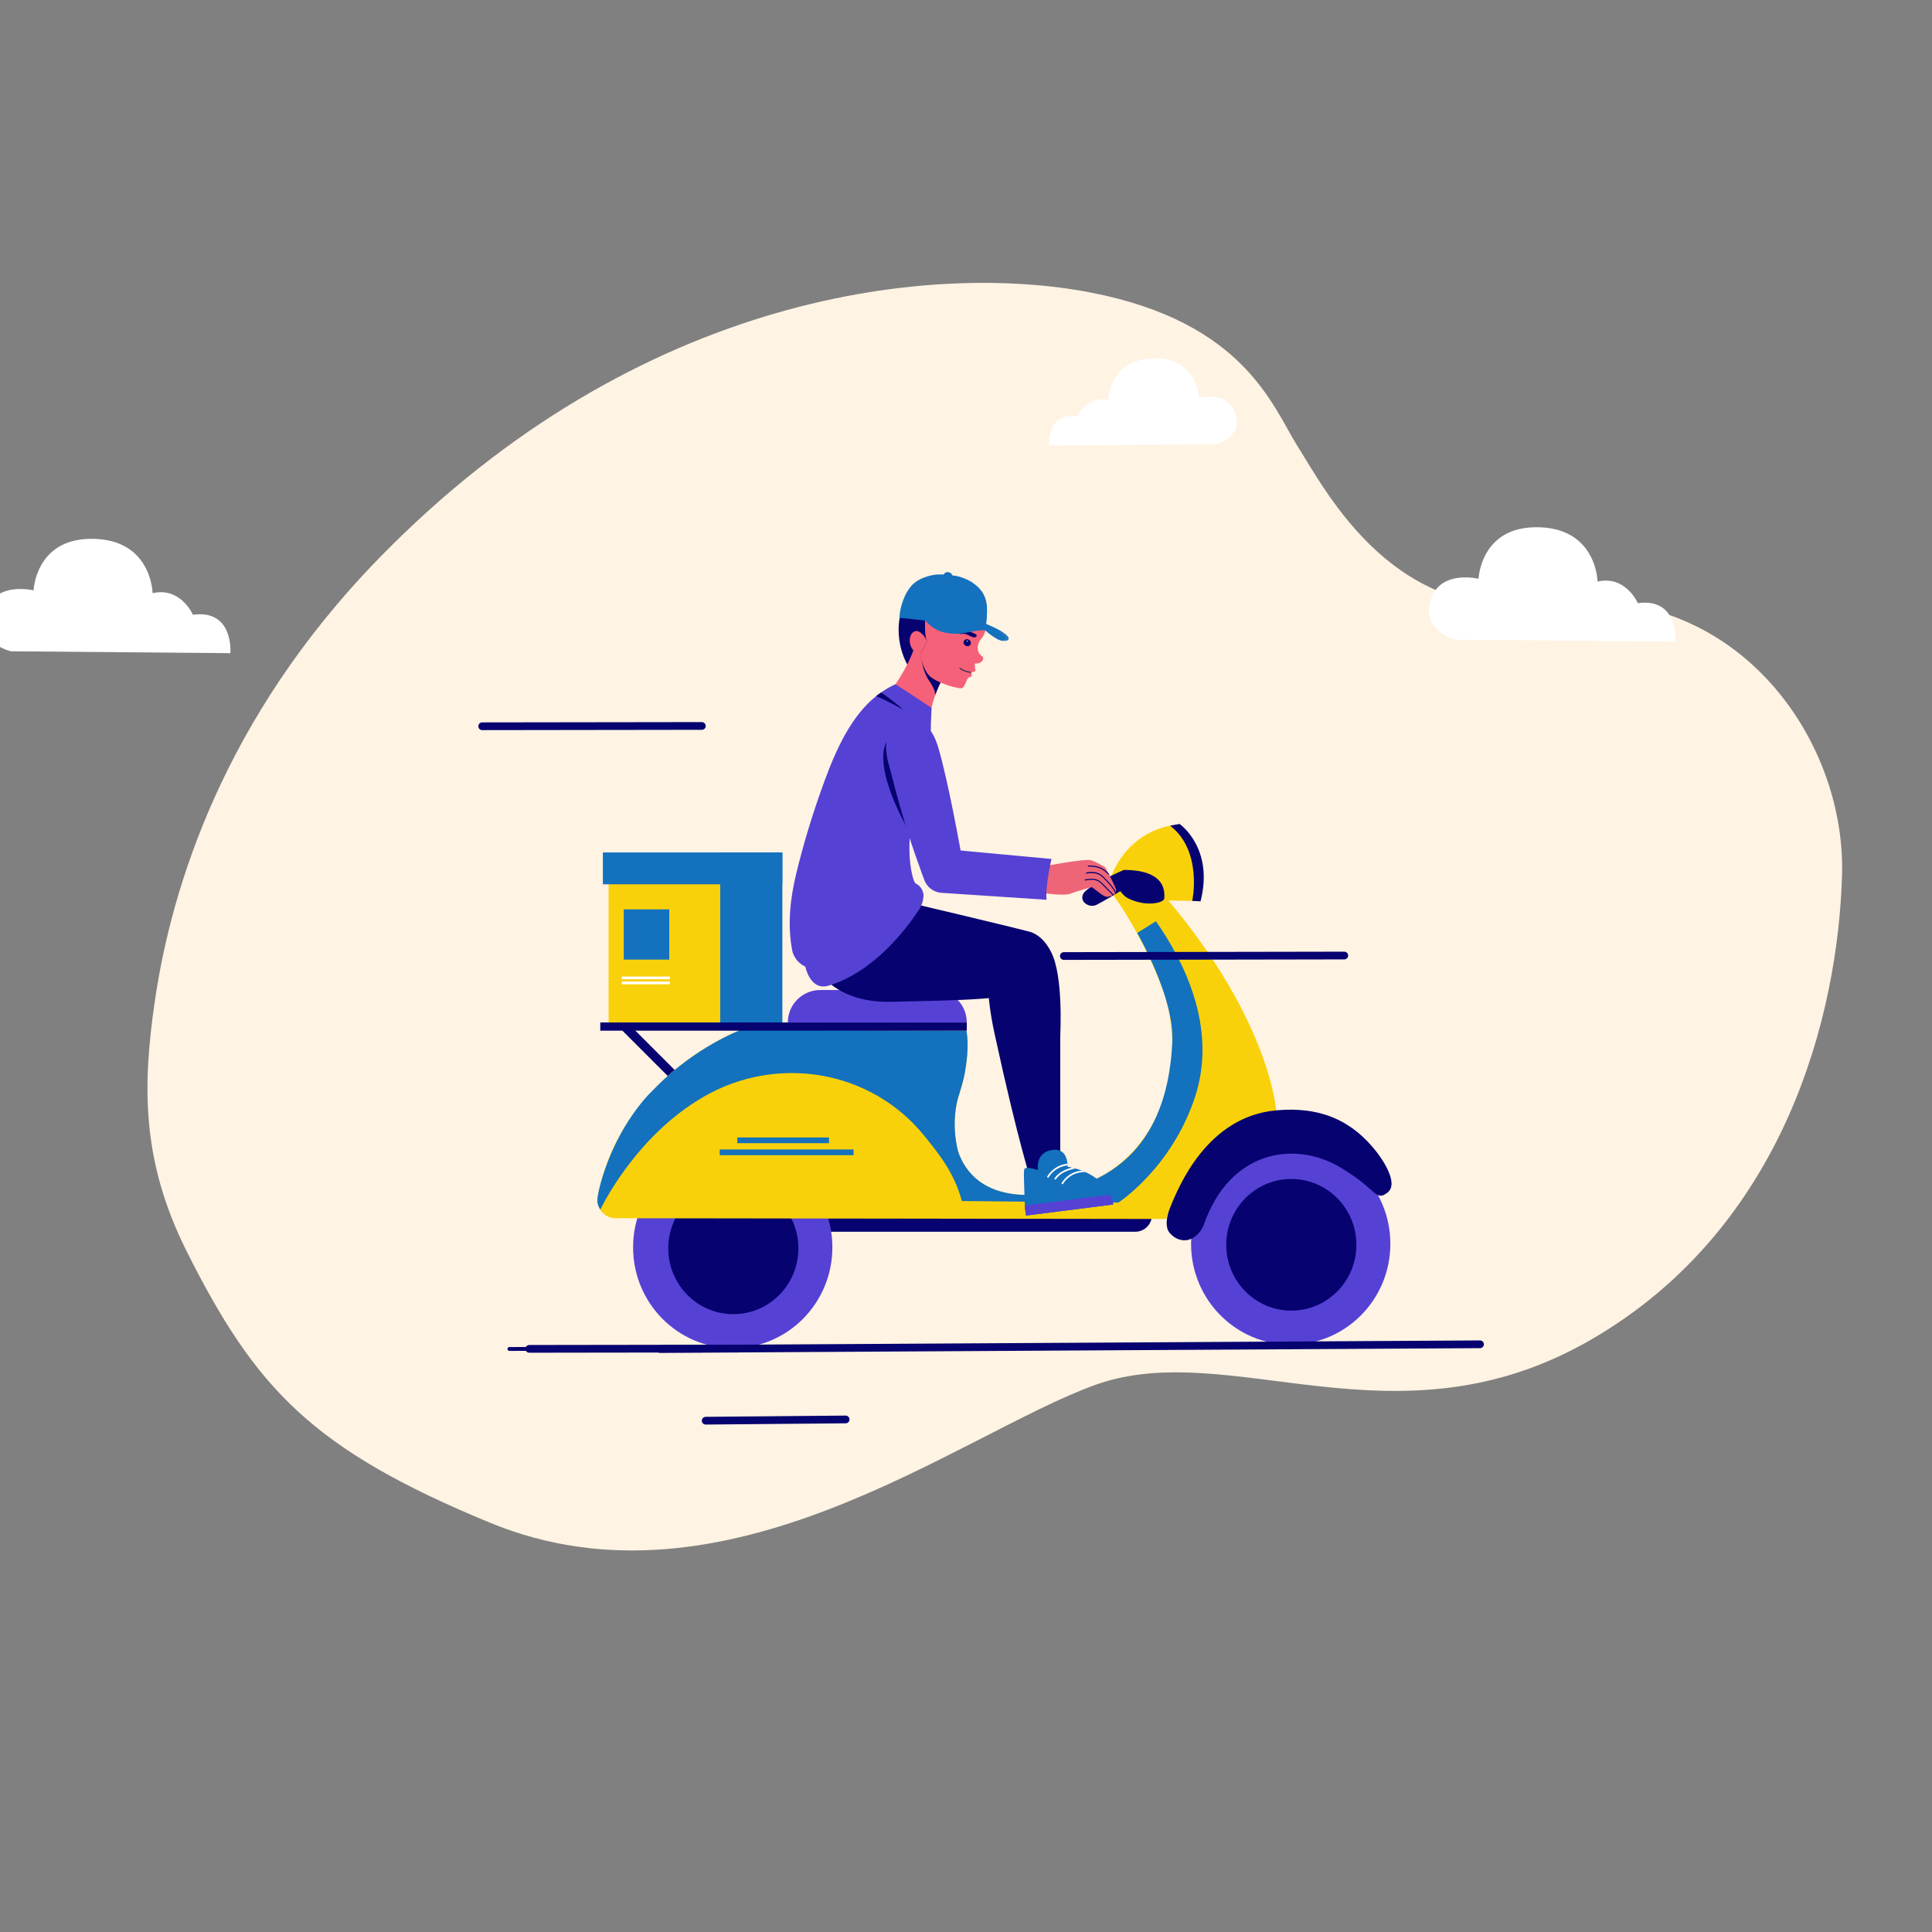 <svg xmlns="http://www.w3.org/2000/svg" xmlns:xlink="http://www.w3.org/1999/xlink" viewBox="0 0 2000 2000" width="2000" height="2000" preserveAspectRatio="xMidYMid meet" style="width: 100%; height: 100%; transform: translate3d(0px, 0px, 0px); content-visibility: visible;" id="Online Delivery Service"><rect x="0" y="0" width="2000" height="2000" fill="#808080" stroke="none"/><defs><clipPath id="__lottie_element_14778"><rect width="2000" height="2000" x="0" y="0"/></clipPath></defs><g clip-path="url(#__lottie_element_14778)"><g transform="matrix(1,0,0,1,145.874,271.605)" opacity="1" style="display: block;"><g opacity="1" transform="matrix(1,0,0,1,882.571,702.944)"><path fill="rgb(255,243,227)" fill-opacity="1" d=" M-835.225,320.741 C-882.321,226.789 -880.965,148.953 -868.047,61.011 C-850.935,-55.476 -797.201,-230.982 -637.047,-395.712 C-365.037,-675.493 -58.054,-702.694 101.265,-671.607 C260.585,-640.521 289.013,-553.423 314.987,-512.288 C346.588,-462.242 415.846,-326.972 575.338,-349.082 C764.732,-375.337 882.321,-213.077 878.435,-69.301 C874.549,74.475 820.147,295.969 618.083,412.544 C416.019,529.12 245.041,408.658 105.15,459.174 C-34.74,509.69 -276.635,702.694 -521.444,601.662 C-705.05,525.888 -763.839,463.151 -835.225,320.741z"/></g></g><g transform="matrix(1,0,0,1,-16.905,556.443)" opacity="1" style="display: block;"><g opacity="1" transform="matrix(1,0,0,1,129.762,59.981)"><path fill="rgb(255,255,255)" fill-opacity="1" d=" M-78.095,-5.268 C-78.095,-5.268 -129.512,-17.88 -129.512,31.597 C-129.512,31.597 -125.631,51.97 -101.378,57.79 C-101.378,57.79 125.632,59.731 125.632,59.731 C125.632,59.731 129.513,14.135 86.827,19.955 C86.827,19.955 74.215,-9.149 45.111,-2.358 C45.111,-2.358 44.249,-59.731 -19.887,-58.625 C-76.155,-57.655 -78.095,-5.268 -78.095,-5.268z"/></g></g><g transform="matrix(1,0,0,1,1478.919,544.443)" opacity="1" style="display: block;"><g opacity="1" transform="matrix(1,0,0,1,129.762,59.981)"><path fill="rgb(255,255,255)" fill-opacity="1" d=" M-78.095,-5.268 C-78.095,-5.268 -129.512,-17.88 -129.512,31.597 C-129.512,31.597 -125.631,51.97 -101.378,57.79 C-101.378,57.79 125.632,59.731 125.632,59.731 C125.632,59.731 129.513,14.135 86.827,19.955 C86.827,19.955 74.215,-9.149 45.111,-2.358 C45.111,-2.358 44.249,-59.731 -19.887,-58.625 C-76.155,-57.655 -78.095,-5.268 -78.095,-5.268z"/></g></g><g transform="matrix(-1,0,0,1,1280.724,369.922)" opacity="1" style="display: block;"><g opacity="1" transform="matrix(1,0,0,1,98.963,45.777)"><path fill="rgb(255,255,255)" fill-opacity="1" d=" M-59.523,-4.016 C-59.523,-4.016 -98.714,-13.629 -98.714,24.082 C-98.714,24.082 -95.756,39.611 -77.27,44.048 C-77.27,44.048 95.755,45.527 95.755,45.527 C95.755,45.527 98.713,10.773 66.178,15.21 C66.178,15.21 56.567,-6.974 34.384,-1.798 C34.384,-1.798 33.727,-45.527 -15.158,-44.684 C-58.044,-43.945 -59.523,-4.016 -59.523,-4.016z"/></g></g><g transform="matrix(-1,0,0,1,2944.725,369.922)" opacity="1" style="display: block;"><g opacity="1" transform="matrix(1,0,0,1,98.963,45.777)"><path fill="rgb(255,255,255)" fill-opacity="1" d=" M-59.523,-4.016 C-59.523,-4.016 -98.714,-13.629 -98.714,24.082 C-98.714,24.082 -95.756,39.611 -77.27,44.048 C-77.27,44.048 95.755,45.527 95.755,45.527 C95.755,45.527 98.713,10.773 66.178,15.21 C66.178,15.21 56.567,-6.974 34.384,-1.798 C34.384,-1.798 33.727,-45.527 -15.158,-44.684 C-58.044,-43.945 -59.523,-4.016 -59.523,-4.016z"/></g></g><g transform="matrix(1,0,0,1,525.337,1389.607)" opacity="1" style="display: block;"><g opacity="1" transform="matrix(1,0,0,1,504.382,4.427)"><path stroke-linecap="round" stroke-linejoin="miter" fill-opacity="0" stroke-miterlimit="10" stroke="rgb(6,2,112)" stroke-opacity="1" stroke-width="4" d=" M-502.382,2.427 C-502.382,2.427 502.382,-2.427 502.382,-2.427"/></g></g><g transform="matrix(1,0,0,1,814.502,1245.464)" opacity="1" style="display: block;"><g opacity="1" transform="matrix(1,0,0,1,189.149,14.947)"><path fill="rgb(6,2,112)" fill-opacity="1" d=" M171.506,14.696 C171.506,14.696 -188.899,14.696 -188.899,14.696 C-188.899,14.696 -188.899,-14.696 -188.899,-14.696 C-188.899,-14.696 188.899,-14.696 188.899,-14.696 C188.899,-14.696 188.899,-2.696 188.899,-2.696 C188.899,6.91 181.112,14.696 171.506,14.696z"/></g></g><g transform="matrix(1,0,0,1,655.132,1186.637)" opacity="1" style="display: block;"><g opacity="1" transform="matrix(1,0,0,1,103.396,104.61)"><path fill="rgb(86,65,213)" fill-opacity="1" d=" M103.146,0 C103.146,57.636 56.966,104.36 0,104.36 C-56.966,104.36 -103.146,57.636 -103.146,0 C-103.146,-57.636 -56.966,-104.36 0,-104.36 C56.966,-104.36 103.146,-57.636 103.146,0z"/></g><g opacity="1" transform="matrix(1,0,0,1,104.019,105.621)"><path fill="rgb(6,2,112)" fill-opacity="1" d=" M67.365,0 C67.365,37.642 37.205,68.157 0,68.157 C-37.204,68.157 -67.365,37.642 -67.365,0 C-67.365,-37.642 -37.204,-68.157 0,-68.157 C37.205,-68.157 67.365,-37.642 67.365,0z"/></g></g><g transform="matrix(1,0,0,1,1232.75,1182.997)" opacity="1" style="display: block;"><g opacity="1" transform="matrix(1,0,0,1,103.396,104.61)"><path fill="rgb(86,65,213)" fill-opacity="1" d=" M103.146,0 C103.146,57.636 56.966,104.36 0,104.36 C-56.966,104.36 -103.146,57.636 -103.146,0 C-103.146,-57.636 -56.966,-104.36 0,-104.36 C56.966,-104.36 103.146,-57.636 103.146,0z"/></g><g opacity="1" transform="matrix(1,0,0,1,104.019,105.621)"><path fill="rgb(6,2,112)" fill-opacity="1" d=" M67.365,0 C67.365,37.642 37.204,68.157 -0.001,68.157 C-37.205,68.157 -67.365,37.642 -67.365,0 C-67.365,-37.642 -37.205,-68.157 -0.001,-68.157 C37.204,-68.157 67.365,-37.642 67.365,0z"/></g></g><g transform="matrix(1,0,0,1,616.354,852.725)" opacity="1" style="display: block;"><g opacity="1" transform="matrix(1,0,0,1,67.113,246.657)"><path fill="rgb(6,2,112)" fill-opacity="1" d=" M40.24,33.553 C40.24,33.553 33.553,40.24 33.553,40.24 C33.553,40.24 -40.24,-33.554 -40.24,-33.554 C-40.24,-33.554 -33.553,-40.24 -33.553,-40.24 C-33.553,-40.24 40.24,33.553 40.24,33.553z"/></g><g opacity="1" transform="matrix(1,0,0,1,352.538,205.304)"><path fill="rgb(249,209,10)" fill-opacity="1" d=" M177.546,-139.551 C177.546,-139.551 210.714,-98.697 234.984,-33.169 C259.254,32.359 239.838,140.764 145.186,170.696 C145.186,170.696 54.58,203.056 25.456,140.764 C25.456,140.764 11.905,112.449 24.647,72.808 C36.645,35.481 31.523,8.898 31.523,8.898 C31.523,8.898 -201.87,8.089 -201.87,8.089 C-201.87,8.089 -326.236,53.775 -350.116,180.848 C-352.288,192.407 -343.311,203.069 -331.55,203.085 C-331.55,203.085 238.22,203.865 238.22,203.865 C238.22,203.865 264.917,115.685 352.288,92.224 C352.288,92.224 346.625,0.405 240.647,-125.797 C240.647,-125.797 268.962,-125.393 268.962,-125.393 C268.962,-125.393 281.905,-180.404 246.31,-203.865 C246.31,-203.865 194.623,-199.855 177.546,-139.551z"/></g><g opacity="1" transform="matrix(1,0,0,1,322.983,252.225)"><path fill="#1371be" fill-opacity="1" d=" M-317.797,147.101 C-317.797,147.101 -282.809,72.109 -211.178,30.543 C-135.13,-13.585 -37.792,2.46 17.483,70.837 C32.36,89.241 48.473,108.809 56.36,138.337 C56.36,138.337 218.428,139.955 218.428,139.955 C218.428,139.955 273.439,104.359 297.709,30.741 C321.978,-42.877 283.956,-113.259 257.259,-151.281 C257.259,-151.281 237.844,-139.146 237.844,-139.146 C237.844,-139.146 276.674,-72.809 274.247,-25.888 C271.82,21.034 258.067,107.595 157.753,127.82 C157.753,127.82 75.237,151.281 52.585,87.371 C52.585,87.371 43.484,56.427 54.203,25.887 C54.203,25.887 58.046,13.753 59.461,5.663 C60.877,-2.427 64.113,-22.45 61.079,-38.023 C61.079,-38.023 -172.314,-38.832 -172.314,-38.832 C-172.314,-38.832 -220.583,-21.034 -262.651,22.921 C-262.651,22.921 -298.922,55.011 -317.124,118.517 C-317.124,118.517 -321.977,135.236 -320.763,140.09 C-320.763,140.09 -320.089,144.404 -317.797,147.101z"/></g><g opacity="1" transform="matrix(1,0,0,1,76.585,125.354)"><path fill="rgb(249,209,10)" fill-opacity="1" d=" M62.919,82.477 C62.919,82.477 -62.919,82.477 -62.919,82.477 C-62.919,82.477 -62.919,-82.477 -62.919,-82.477 C-62.919,-82.477 62.919,-82.477 62.919,-82.477 C62.919,-82.477 62.919,82.477 62.919,82.477z"/></g><g opacity="1" transform="matrix(1,0,0,1,100.646,46.223)"><path fill="#1371be" fill-opacity="1" d=" M92.899,16.469 C92.899,16.469 -92.899,16.469 -92.899,16.469 C-92.899,16.469 -92.899,-16.469 -92.899,-16.469 C-92.899,-16.469 92.899,-16.469 92.899,-16.469 C92.899,-16.469 92.899,16.469 92.899,16.469z"/></g><g opacity="1" transform="matrix(1,0,0,1,161.378,118.808)"><path fill="#1371be" fill-opacity="1" d=" M32.167,89.023 C32.167,89.023 -32.167,89.023 -32.167,89.023 C-32.167,89.023 -32.167,-89.023 -32.167,-89.023 C-32.167,-89.023 32.167,-89.023 32.167,-89.023 C32.167,-89.023 32.167,89.023 32.167,89.023z"/></g><g opacity="1" transform="matrix(1,0,0,1,52.909,114.674)"><path fill="#1371be" fill-opacity="1" d=" M23.547,25.991 C23.547,25.991 -23.547,25.991 -23.547,25.991 C-23.547,25.991 -23.547,-25.991 -23.547,-25.991 C-23.547,-25.991 23.547,-25.991 23.547,-25.991 C23.547,-25.991 23.547,25.991 23.547,25.991z"/></g><g opacity="1" transform="matrix(1,0,0,1,52.234,159.58)"><path fill="rgb(255,255,255)" fill-opacity="1" d=" M24.93,1.415 C24.93,1.415 -24.93,1.415 -24.93,1.415 C-24.93,1.415 -24.93,-1.415 -24.93,-1.415 C-24.93,-1.415 24.93,-1.415 24.93,-1.415 C24.93,-1.415 24.93,1.415 24.93,1.415z"/></g><g opacity="1" transform="matrix(1,0,0,1,52.234,164.791)"><path fill="rgb(255,255,255)" fill-opacity="1" d=" M24.93,1.415 C24.93,1.415 -24.93,1.415 -24.93,1.415 C-24.93,1.415 -24.93,-1.415 -24.93,-1.415 C-24.93,-1.415 24.93,-1.415 24.93,-1.415 C24.93,-1.415 24.93,1.415 24.93,1.415z"/></g><g opacity="1" transform="matrix(1,0,0,1,194.758,209.955)"><path fill="rgb(6,2,112)" fill-opacity="1" d=" M189.708,4.247 C189.708,4.247 -189.708,4.247 -189.708,4.247 C-189.708,4.247 -189.708,-4.247 -189.708,-4.247 C-189.708,-4.247 189.708,-4.247 189.708,-4.247 C189.708,-4.247 189.708,4.247 189.708,4.247z"/></g><g opacity="1" transform="matrix(1,0,0,1,291.837,188.922)"><path fill="rgb(86,65,213)" fill-opacity="1" d=" M92.629,16.786 C92.629,16.786 -92.629,16.786 -92.629,16.786 C-92.629,-1.756 -77.598,-16.786 -59.056,-16.786 C-59.056,-16.786 59.056,-16.786 59.056,-16.786 C77.598,-16.786 92.629,-1.756 92.629,16.786z"/></g><g opacity="1" transform="matrix(1,0,0,1,547.073,67.588)"><path fill="rgb(6,2,112)" fill-opacity="1" d=" M0,-19.768 C0,-19.768 -37.753,-3.587 -42.068,5.042 C-46.382,13.671 -35.398,19.768 -28.584,16.503 C-22.112,13.402 -3.641,2.211 -3.641,2.211 C-3.641,2.211 -0.202,7.469 4.854,9.896 C24.441,19.298 41.798,13.671 41.798,9.896 C41.798,6.121 46.382,-19.768 0,-19.768z"/></g><g opacity="1" transform="matrix(1,0,0,1,617.771,40.283)"><path fill="rgb(6,2,112)" fill-opacity="1" d=" M-22.841,-38.263 C-22.841,-38.263 -17.128,-39.324 -17.128,-39.324 C-17.128,-39.324 -13.008,-40.032 -13.008,-40.032 C-13.008,-40.032 22.841,-15.384 8.683,40.032 C8.683,40.032 0.088,39.627 0.088,39.627 C0.088,39.627 11.271,-11.971 -22.841,-38.263z"/></g><g opacity="1" transform="matrix(1,0,0,1,711.028,362.392)"><path fill="rgb(6,2,112)" fill-opacity="1" d=" M-116.427,61.338 C-121.348,55.675 -120.005,45.045 -116.719,36.684 C-107.003,11.957 -77.314,-59.083 -6.472,-65.673 C39.91,-69.988 72.962,-54.777 98.157,-21.988 C103.54,-14.983 121.348,10.373 108.674,19.676 C96.193,28.837 98.966,16.575 60.135,-6.616 C13.671,-34.365 -53.776,-25.028 -81.034,52.238 C-83.93,60.446 -90.337,66.395 -96.607,68.215 C-102.711,69.988 -110.499,68.16 -116.427,61.338z"/></g><g opacity="1" transform="matrix(1,0,0,1,194.354,327.731)"><path fill="#1371be" fill-opacity="1" d=" M47.461,2.966 C47.461,2.966 -47.461,2.966 -47.461,2.966 C-47.461,2.966 -47.461,-2.966 -47.461,-2.966 C-47.461,-2.966 47.461,-2.966 47.461,-2.966 C47.461,-2.966 47.461,2.966 47.461,2.966z"/></g><g opacity="1" transform="matrix(1,0,0,1,197.994,340.135)"><path fill="#1371be" fill-opacity="1" d=" M69.303,2.966 C69.303,2.966 -69.303,2.966 -69.303,2.966 C-69.303,2.966 -69.303,-2.966 -69.303,-2.966 C-69.303,-2.966 69.303,-2.966 69.303,-2.966 C69.303,-2.966 69.303,2.966 69.303,2.966z"/></g></g><g transform="matrix(1,0,0,1,928.23,596.415)" opacity="1" style="display: block;"><g opacity="1" transform="matrix(1,0,0,1,44.889,57.575)"><path fill="rgb(6,2,112)" fill-opacity="1" d=" M44.639,-23.276 C44.639,-23.276 32.066,-48.544 8.37,-52.946 C-15.208,-57.325 -32.122,-43.694 -40.018,-21.05 C-44.639,-7.796 -44.343,15.032 -33.697,34.307 C-33.697,34.307 39.317,57.325 44.639,-23.276z"/></g></g><g transform="matrix(1,0,0,1,919.116,661.936)" opacity="1" style="display: block;"><g opacity="1" transform="matrix(1,0,0,1,29.667,41.168)"><path fill="rgb(245,97,120)" fill-opacity="1" d=" M-29.417,15.985 C-5.019,40.918 14.9,33.413 14.9,33.413 C15.461,29.384 16.512,25.156 17.829,21.035 C18.339,19.39 18.889,17.772 19.483,16.198 C23.821,4.288 29.417,-5.65 29.417,-5.65 C29.417,-5.65 3.331,-36.71 3.331,-36.71 C3.331,-36.71 -0.204,-40.918 -0.204,-40.918 C-4.322,-19.275 -21.551,5.418 -27.441,13.372 C-28.682,15.052 -29.417,15.985 -29.417,15.985z"/></g><g opacity="1" transform="matrix(1,0,0,1,46.041,30.912)"><path fill="rgb(6,2,112)" fill-opacity="1" d=" M-3.592,11.445 C2.618,20.606 2.499,23.284 3.109,26.454 C7.446,14.544 13.044,4.606 13.044,4.606 C13.044,4.606 -13.044,-26.454 -13.044,-26.454 C-13.044,-26.454 -12.679,-1.98 -3.592,11.445z"/></g></g><g transform="matrix(1,0,0,1,939.749,611.675)" opacity="1" style="display: block;"><g opacity="1" transform="matrix(1,0,0,1,48.306,51.296)"><path fill="rgb(245,97,120)" fill-opacity="1" d=" M-35.397,14.864 C-35.397,14.864 -32.918,30.326 -25.283,37.26 C-17.648,44.193 5.641,51.046 8.266,49.177 C10.891,47.308 12.801,39.948 14.205,38.825 C15.61,37.702 16.79,38.19 17.688,36.652 C18.586,35.115 17.181,33.024 17.181,33.024 C18.45,32.78 22.504,32.539 21.736,30.448 C20.945,28.292 21.095,23.902 21.095,23.902 C29.248,24.457 31.741,17.871 28.216,16.043 C24.691,14.216 20.986,6.242 28.191,-2.326 C35.397,-10.895 31.927,-24.593 31.927,-24.593 C31.927,-24.593 28.22,-44.153 12.334,-47.6 C-3.552,-51.046 -27.653,-48.532 -29.814,-26.808 C-31.975,-5.084 -28.377,1.13 -28.377,1.13"/></g><g opacity="1" transform="matrix(1,0,0,1,61.516,53.635)"><path fill="rgb(6,2,112)" fill-opacity="1" d=" M-3.38,-1.879 C-4.327,-0.175 -3.582,2.048 -1.715,3.086 C0.152,4.123 2.435,3.582 3.381,1.878 C4.328,0.175 3.582,-2.048 1.715,-3.085 C-0.152,-4.123 -2.433,-3.583 -3.38,-1.879z"/></g><g opacity="1" transform="matrix(1,0,0,1,61.595,52.019)"><path fill="rgb(234,234,234)" fill-opacity="1" d=" M-0.613,0.118 C-0.548,0.457 -0.221,0.679 0.117,0.613 C0.456,0.548 0.678,0.221 0.613,-0.118 C0.548,-0.457 0.221,-0.679 -0.118,-0.613 C-0.456,-0.548 -0.678,-0.221 -0.613,0.118z"/></g><g opacity="1" transform="matrix(1,0,0,1,62.075,44.493)"><path fill="rgb(6,2,112)" fill-opacity="1" d=" M7.537,3.522 C9.433,2.943 9.796,1.168 8.259,0.378 C5.525,-1.029 -0.563,-3.927 -3.632,-3.563 C-7.665,-3.085 -9.796,0.023 -8.42,0.13 C-7.044,0.237 -3.849,-0.606 -1.576,0.359 C0.697,1.325 5.436,3.927 6.883,3.678 C7.096,3.642 7.317,3.589 7.537,3.522z"/></g><g opacity="1" transform="matrix(1,0,0,1,59.494,82.203)"><path stroke-linecap="round" stroke-linejoin="miter" fill-opacity="0" stroke-miterlimit="10" stroke="rgb(21,45,77)" stroke-opacity="1" stroke-width="1" d=" M5.578,2.09 C5.578,2.09 -0.427,1.768 -5.578,-2.09"/></g><g opacity="1" transform="matrix(1,0,0,1,10.089,52.725)"><path fill="rgb(245,97,120)" fill-opacity="1" d=" M9.84,-0.3 C9.84,-0.3 7.201,-7.607 1.499,-10.521 C-4.202,-13.435 -9.84,-6.386 -7.628,2.443 C-5.416,11.272 2.819,13.434 2.819,13.434"/></g></g><g transform="matrix(1,0,0,1,930.895,591.383)" opacity="1" style="display: block;"><g opacity="1" transform="matrix(1,0,0,1,98.885,65.137)"><path fill="#1371be" fill-opacity="1" d=" M-13.23,-6.855 C-13.23,-6.855 1.383,6.855 8.193,6.835 C8.193,6.835 13.23,6.752 12.198,3.112 C11.166,-0.528 1.076,-4.856 -13.23,-6.855z"/></g><g opacity="1" transform="matrix(1,0,0,1,70.329,53.626)"><path fill="#1371be" fill-opacity="1" d=" M-43.803,-3.608 C-43.803,-3.608 -35.938,9.115 -17.613,10.748 C1.594,12.46 3.481,5.918 23.642,7.763 C43.803,9.608 43.557,18.325 36.748,18.346 C36.748,18.346 42.47,19.145 42.87,16.284 C43.27,13.423 38.081,8.809 19.347,0.815 C19.347,0.815 5.04,-19.145 -43.803,-3.608z"/></g><g opacity="1" transform="matrix(1,0,0,1,50.556,3.301)"><path fill="#1371be" fill-opacity="1" d=" M-5.101,1.718 C-5.101,1.718 -4.435,-3.051 0.334,-2.384 C5.102,-1.718 4.436,3.051 4.436,3.051 C4.436,3.051 -5.101,1.718 -5.101,1.718z"/></g><g opacity="1" transform="matrix(1,0,0,1,46.049,30.199)"><path fill="#1371be" fill-opacity="1" d=" M-45.359,18.086 C-45.61,18.065 -45.8,17.855 -45.795,17.603 C-45.567,6.517 -39.911,-6.018 -37.861,-8.998 C-35.42,-12.546 -31.093,-22.637 -10.132,-26.514 C-10.132,-26.514 9.742,-29.57 27.749,-19.275 C45.757,-8.979 45.8,4.639 43.288,29.569 C43.288,29.569 -12.499,20.822 -45.359,18.086z"/></g><g opacity="1" transform="matrix(1,0,0,1,60.954,31.86)"><path fill="#1371be" fill-opacity="1" d=" M-30.747,19.644 C-30.747,19.644 -30.83,-7.593 -26.769,-15.776 C-22.708,-23.96 -16.32,-27.929 -5.696,-27.416 C-0.456,-27.163 4.766,-25.324 9.489,-23.146 C14.648,-20.768 19.82,-16.683 23.388,-12.211 C30.83,-2.886 30.228,6.731 29.576,16.569 C29.507,17.602 28.535,27.929 28.383,27.908 C28.382,27.908 -30.747,19.644 -30.747,19.644z"/></g><g opacity="1" transform="matrix(1,0,0,1,68.801,55.467)"><path fill="#1371be" fill-opacity="1" d=" M-38.522,-3.967 C-29.851,-6.114 -20.498,-7.045 -11.596,-7.468 C-7.17,-7.678 -2.59,-8.196 1.707,-7.081 C26.104,-0.755 38.522,7.787 38.522,7.787 C36.236,6.437 33.32,5.88 30.755,5.408 C22.401,3.868 13.78,3.357 5.411,5.079 C-3.222,6.856 -11.816,8.196 -20.586,6.333 C-26.066,5.168 -31.679,2.987 -35.689,-1.06 C-36.641,-2.022 -37.57,-3.011 -38.522,-3.967z"/></g></g><g transform="matrix(1,0,0,1,837.422,903.634)" opacity="1" style="display: block;"><g opacity="1" transform="matrix(1,0,0,1,130.155,67.452)"><path fill="rgb(6,2,112)" fill-opacity="1" d=" M-128.622,2.077 C-129.905,10.301 -123.084,31.212 -117.836,37.673 C-107.426,50.488 -85.417,67.202 -43.678,65.988 C19.191,64.159 93.772,65.089 109.119,47.29 C129.905,23.184 116.192,0.703 100.457,-5.877 C95.451,-7.97 -47.453,-41.608 -47.453,-41.608 C-47.453,-41.608 -117.813,-67.202 -128.622,2.077z"/></g></g><g transform="matrix(1,0,0,1,1011.16,961.194)" opacity="1" style="display: block;"><g opacity="1" transform="matrix(1,0,0,1,45.001,134.604)"><path fill="rgb(6,2,112)" fill-opacity="1" d=" M32.232,-109.691 C25.376,-123.576 14.279,-134.354 -2.862,-130.794 C-22.206,-126.777 -44.751,-109.414 -26.555,-25.556 C-1.795,88.546 12.277,130.309 12.277,130.309 C12.277,130.309 27.243,134.354 41.4,123.837 C41.4,123.837 41.4,-21.781 41.4,-21.781 C41.4,-27.056 44.751,-84.338 32.232,-109.691z"/></g></g><g transform="matrix(1,0,0,1,1059.099,1187.304)" opacity="1" style="display: block;"><g opacity="1" transform="matrix(1,0,0,1,46.804,35.652)"><path fill="#1371be" fill-opacity="1" d=" M46.554,23.944 C46.554,23.944 43.345,-6.95 -0.774,-15.244 C-0.774,-15.244 0.437,-35.402 -17.079,-32.476 C-34.594,-29.551 -31.407,-11.833 -31.407,-11.833 C-31.407,-11.833 -41.693,-15.001 -44.124,-13.752 C-46.554,-12.502 -46.249,-14.424 -44.962,26.677 C-44.962,26.677 -43.857,35.402 -43.857,35.402 C-43.857,35.402 46.554,23.944 46.554,23.944z"/></g><g opacity="1" transform="matrix(1,0,0,1,47.572,60.24)"><path fill="rgb(86,65,213)" fill-opacity="1" d=" M45.786,-0.644 C45.786,-0.644 -44.625,10.814 -44.625,10.814 C-44.625,10.814 -45.732,2.089 -45.732,2.089 C-45.75,1.497 -45.768,0.945 -45.786,0.37 C-45.786,0.37 42.464,-10.814 42.464,-10.814 C45.336,-4.968 45.786,-0.644 45.786,-0.644z"/></g><g opacity="1" transform="matrix(1,0,0,1,51.984,31.829)"><path fill="rgb(255,254,255)" fill-opacity="1" d=" M12.46,-5.721 C3.104,-6.249 -5.753,-1.532 -10.658,6.414 C-11.244,7.363 -12.608,6.294 -12.027,5.353 C-7.49,-1.995 0.276,-6.614 8.726,-7.363 C10.081,-6.848 11.362,-6.303 12.608,-5.742 C12.557,-5.737 12.515,-5.718 12.46,-5.721z"/></g><g opacity="1" transform="matrix(1,0,0,1,43.135,27.871)"><path fill="rgb(255,254,255)" fill-opacity="1" d=" M-9.185,5.552 C-9.826,6.466 -11.192,5.402 -10.554,4.491 C-6.26,-1.633 0.476,-4.716 7.52,-6.466 C8.78,-6.164 10.005,-5.845 11.192,-5.506 C3.39,-4.007 -4.458,-1.192 -9.185,5.552z"/></g><g opacity="1" transform="matrix(1,0,0,1,35.267,24.9)"><path fill="rgb(255,254,255)" fill-opacity="1" d=" M10.682,-7.544 C10.738,-6.88 10.765,-6.291 10.775,-5.815 C2.734,-4.995 -4.636,-0.365 -8.836,6.59 C-9.412,7.544 -10.775,6.474 -10.205,5.529 C-5.777,-1.803 2.179,-6.736 10.682,-7.544z"/></g></g><g transform="matrix(1,0,0,1,814.582,708.067)" opacity="1" style="display: block;"><g opacity="1" transform="matrix(1,0,0,1,74.718,163.309)"><path fill="rgb(86,65,213)" fill-opacity="1" d=" M23.044,-153.778 C21.317,-154.641 10.981,-144.921 9.532,-143.477 C-14.839,-119.174 -28.918,-82.576 -40.126,-50.749 C-49.839,-23.168 -57.779,3.301 -64.732,31.704 C-71.235,58.266 -74.468,85.972 -69.049,113.291 C-69.049,113.291 -66.89,124.084 -55.667,129.264 C-55.667,129.264 -50.615,154.64 -31.636,148.977 C16.029,134.755 50.096,88.654 62.441,69.765 C64.951,65.925 66.337,61.191 66.689,56.618 C66.958,53.112 65.34,46.372 58.396,43.068 C56.114,41.983 48.825,16.891 53.838,-16.502 C58.757,-49.275 74.468,-89.655 74.181,-118.29 C74.134,-122.903 34.572,-148.014 23.044,-153.778z"/></g><g opacity="1" transform="matrix(1,0,0,1,121.091,24.163)"><path fill="rgb(86,65,213)" fill-opacity="1" d=" M-28.653,-11.539 C-28.653,-11.539 -19.444,-19.237 -8.723,-23.914 C-8.723,-23.914 7.717,-13.454 28.653,0.576 C28.653,0.576 28.545,5.136 27.682,23.914 C27.682,23.914 10.415,4.865 -28.653,-11.539z"/></g><g opacity="1" transform="matrix(1,0,0,1,106.373,17.644)"><path fill="rgb(6,2,112)" fill-opacity="1" d=" M-14.016,-5.046 C-14.016,-5.046 -8.81,-8.904 -8.81,-8.904 C-8.81,-8.904 5.382,0.81 14.016,8.904 C14.016,8.904 -4.573,-1.458 -14.016,-5.046z"/></g></g><g transform="matrix(1,0,0,1,1069.544,888.031)" opacity="1" style="display: block;"><g opacity="1" transform="matrix(1,0,0,1,43.276,21.291)"><path fill="rgb(237,101,119)" fill-opacity="1" d=" M-39.802,-11.052 C-39.802,-11.052 10.04,-21.041 16.862,-18.745 C20.574,-17.496 31.105,-12.222 31.844,-10.687 C33.061,-8.155 43.025,10.259 42.616,12.528 C42.206,14.798 41.176,14.22 41.176,14.22 C41.176,14.22 42.517,17.208 38.661,16.813 C38.375,18.278 37.417,18.8 35.76,18.343 C35.76,18.343 33.831,21.041 27.382,16.465 C19.769,11.064 18.08,8.964 17.182,9.067 C16.283,9.17 -0.852,14.105 -5.137,15.974 C-9.422,17.844 -29.032,16.367 -43.026,13.417 C-43.026,13.417 -39.242,-5.225 -39.802,-11.052z"/></g><g opacity="1" transform="matrix(1,0,0,1,69.914,24.95)"><path fill="rgb(5,3,112)" fill-opacity="1" d=" M-14.898,-9.675 C-9.751,-10.868 -4.309,-10.706 0.238,-7.592 C2.407,-6.108 4.221,-4.116 6.046,-2.197 C7.83,-0.321 9.602,1.574 11.238,3.601 C12.873,5.625 14.338,7.798 15.544,10.145 C15.112,10.868 14.602,10.569 14.602,10.569 C14.602,10.569 14.61,10.592 14.62,10.629 C12.435,6.383 9.31,2.81 6.113,-0.576 C4.402,-2.39 2.711,-4.269 0.786,-5.828 C-1.251,-7.48 -3.55,-8.531 -6.11,-8.865 C-9.015,-9.244 -11.907,-9.248 -14.766,-8.585 C-15.416,-8.435 -15.544,-9.525 -14.898,-9.675z"/></g><g opacity="1" transform="matrix(1,0,0,1,67.731,13.206)"><path fill="rgb(5,3,112)" fill-opacity="1" d=" M-10.617,-5.299 C-6.085,-5.194 -2.393,-5.002 1.868,-3.276 C3.866,-2.467 5.623,-1.266 7.301,0.07 C7.623,0.327 8.766,1.397 10.1,2.657 C10.533,3.493 10.994,4.388 11.469,5.316 C9.49,3.477 7.577,1.706 6.921,1.179 C5.22,-0.187 3.473,-1.436 1.439,-2.26 C-2.724,-3.946 -6.335,-4.103 -10.761,-4.206 C-11.469,-4.222 -11.32,-5.316 -10.617,-5.299z"/></g><g opacity="1" transform="matrix(1,0,0,1,68.112,29.623)"><path fill="rgb(5,3,112)" fill-opacity="1" d=" M-14.425,-7.284 C-10.036,-7.938 -5.319,-8.585 -1.125,-6.704 C0.838,-5.824 2.407,-4.379 3.911,-2.876 C5.646,-1.142 7.375,0.597 9.107,2.333 C11.076,4.307 13.044,6.281 15.013,8.255 C15.077,8.319 15.101,8.392 15.127,8.465 C14.777,8.521 14.354,8.535 13.825,8.481 C13.818,8.518 13.805,8.548 13.797,8.585 C10.653,5.432 7.508,2.28 4.364,-0.873 C2.883,-2.358 1.43,-3.952 -0.367,-5.065 C-2.232,-6.22 -4.441,-6.705 -6.61,-6.823 C-9.178,-6.963 -11.741,-6.569 -14.273,-6.191 C-14.976,-6.087 -15.127,-7.18 -14.425,-7.284z"/></g></g><g transform="matrix(1,0,0,1,953.75,874.436)" opacity="1" style="display: block;"><g opacity="1" transform="matrix(1,0,0,1,67.505,28.631)"><path fill="rgb(86,65,213)" fill-opacity="1" d=" M67.255,-13.873 C67.255,-13.873 60.59,14.781 62.16,28.38 C62.16,28.38 -46.049,21.234 -46.049,21.234 C-51.083,20.901 -55.925,18.916 -59.528,15.385 C-63.759,11.238 -67.255,4.362 -64.312,-6.552 C-58.427,-28.381 -28.678,-22.797 -28.678,-22.797 C-28.678,-22.797 67.255,-13.873 67.255,-13.873z"/></g></g><g transform="matrix(1,0,0,1,896.841,733.401)" opacity="1" style="display: block;"><g opacity="1" transform="matrix(1,0,0,1,24.64,80.176)"><path fill="rgb(6,2,112)" fill-opacity="1" d=" M-1.079,-49.068 C-1.079,-49.068 -24.39,-31.657 20.505,49.068 C20.505,49.068 24.39,-23.599 -1.079,-49.068z"/></g><g opacity="1" transform="matrix(1,0,0,1,59.399,97.119)"><path fill="rgb(86,65,213)" fill-opacity="1" d=" M-23.069,-83.957 C-23.069,-83.957 3.359,-96.868 15.233,-56.158 C25.445,-21.146 37.714,46.98 40.949,65.368 C41.234,66.988 45.186,89.79 26.31,93.026 C3.895,96.868 -0.057,78.44 -3.46,69.233 C-15.229,37.393 -25.205,4.099 -33.798,-30.387 C-34.451,-33.012 -35.17,-35.623 -35.938,-38.216 C-38.62,-47.277 -45.186,-76.101 -23.069,-83.957z"/></g></g><g transform="matrix(1,0,0,1,1000,1000)" opacity="1" style="display: block;"><g opacity="1" transform="matrix(1,0,0,1,0,0)"><path stroke-linecap="round" stroke-linejoin="miter" fill-opacity="0" stroke-miterlimit="4" stroke="rgb(6,2,112)" stroke-opacity="1" stroke-width="8" d=" M-269.481,470.699 C-237.009,470.409 -169.403,469.806 -124.606,469.406"/></g></g><g transform="matrix(1,0,0,1,1560,520)" opacity="1" style="display: block;"><g opacity="1" transform="matrix(1,0,0,1,0,0)"><path stroke-linecap="round" stroke-linejoin="miter" fill-opacity="0" stroke-miterlimit="4" stroke="rgb(6,2,112)" stroke-opacity="1" stroke-width="8" d=" M-458.703,469.667 C-393.637,469.555 -258.172,469.322 -168.41,469.167"/></g></g><g transform="matrix(1,0,0,1,1052,282)" opacity="1" style="display: block;"><g opacity="1" transform="matrix(1,0,0,1,0,0)"><path stroke-linecap="round" stroke-linejoin="miter" fill-opacity="0" stroke-miterlimit="4" stroke="rgb(6,2,112)" stroke-opacity="1" stroke-width="8" d=" M-552.828,469.818 C-501.865,469.747 -395.762,469.601 -325.456,469.504"/></g></g><g transform="matrix(1,0,0,1,1100.694,926.509)" opacity="1" style="display: block;"><g opacity="1" transform="matrix(1,0,0,1,0,0)"><path stroke-linecap="round" stroke-linejoin="miter" fill-opacity="0" stroke-miterlimit="4" stroke="rgb(6,2,112)" stroke-opacity="1" stroke-width="8" d=" M-552.828,469.818 C-501.865,469.747 -395.762,469.601 -325.456,469.504"/></g></g><g transform="matrix(1,0,0,1,525.337,1389.607)" opacity="1" style="display: block;"><g opacity="1" transform="matrix(1,0,0,1,504.382,4.427)"><path stroke-linecap="round" stroke-linejoin="miter" fill-opacity="0" stroke-miterlimit="10" stroke="rgb(6,2,112)" stroke-opacity="1" stroke-width="8" d=" M-346.382,2.461 C-346.382,2.461 502.382,-2.427 502.382,-2.427"/></g></g></g></svg>